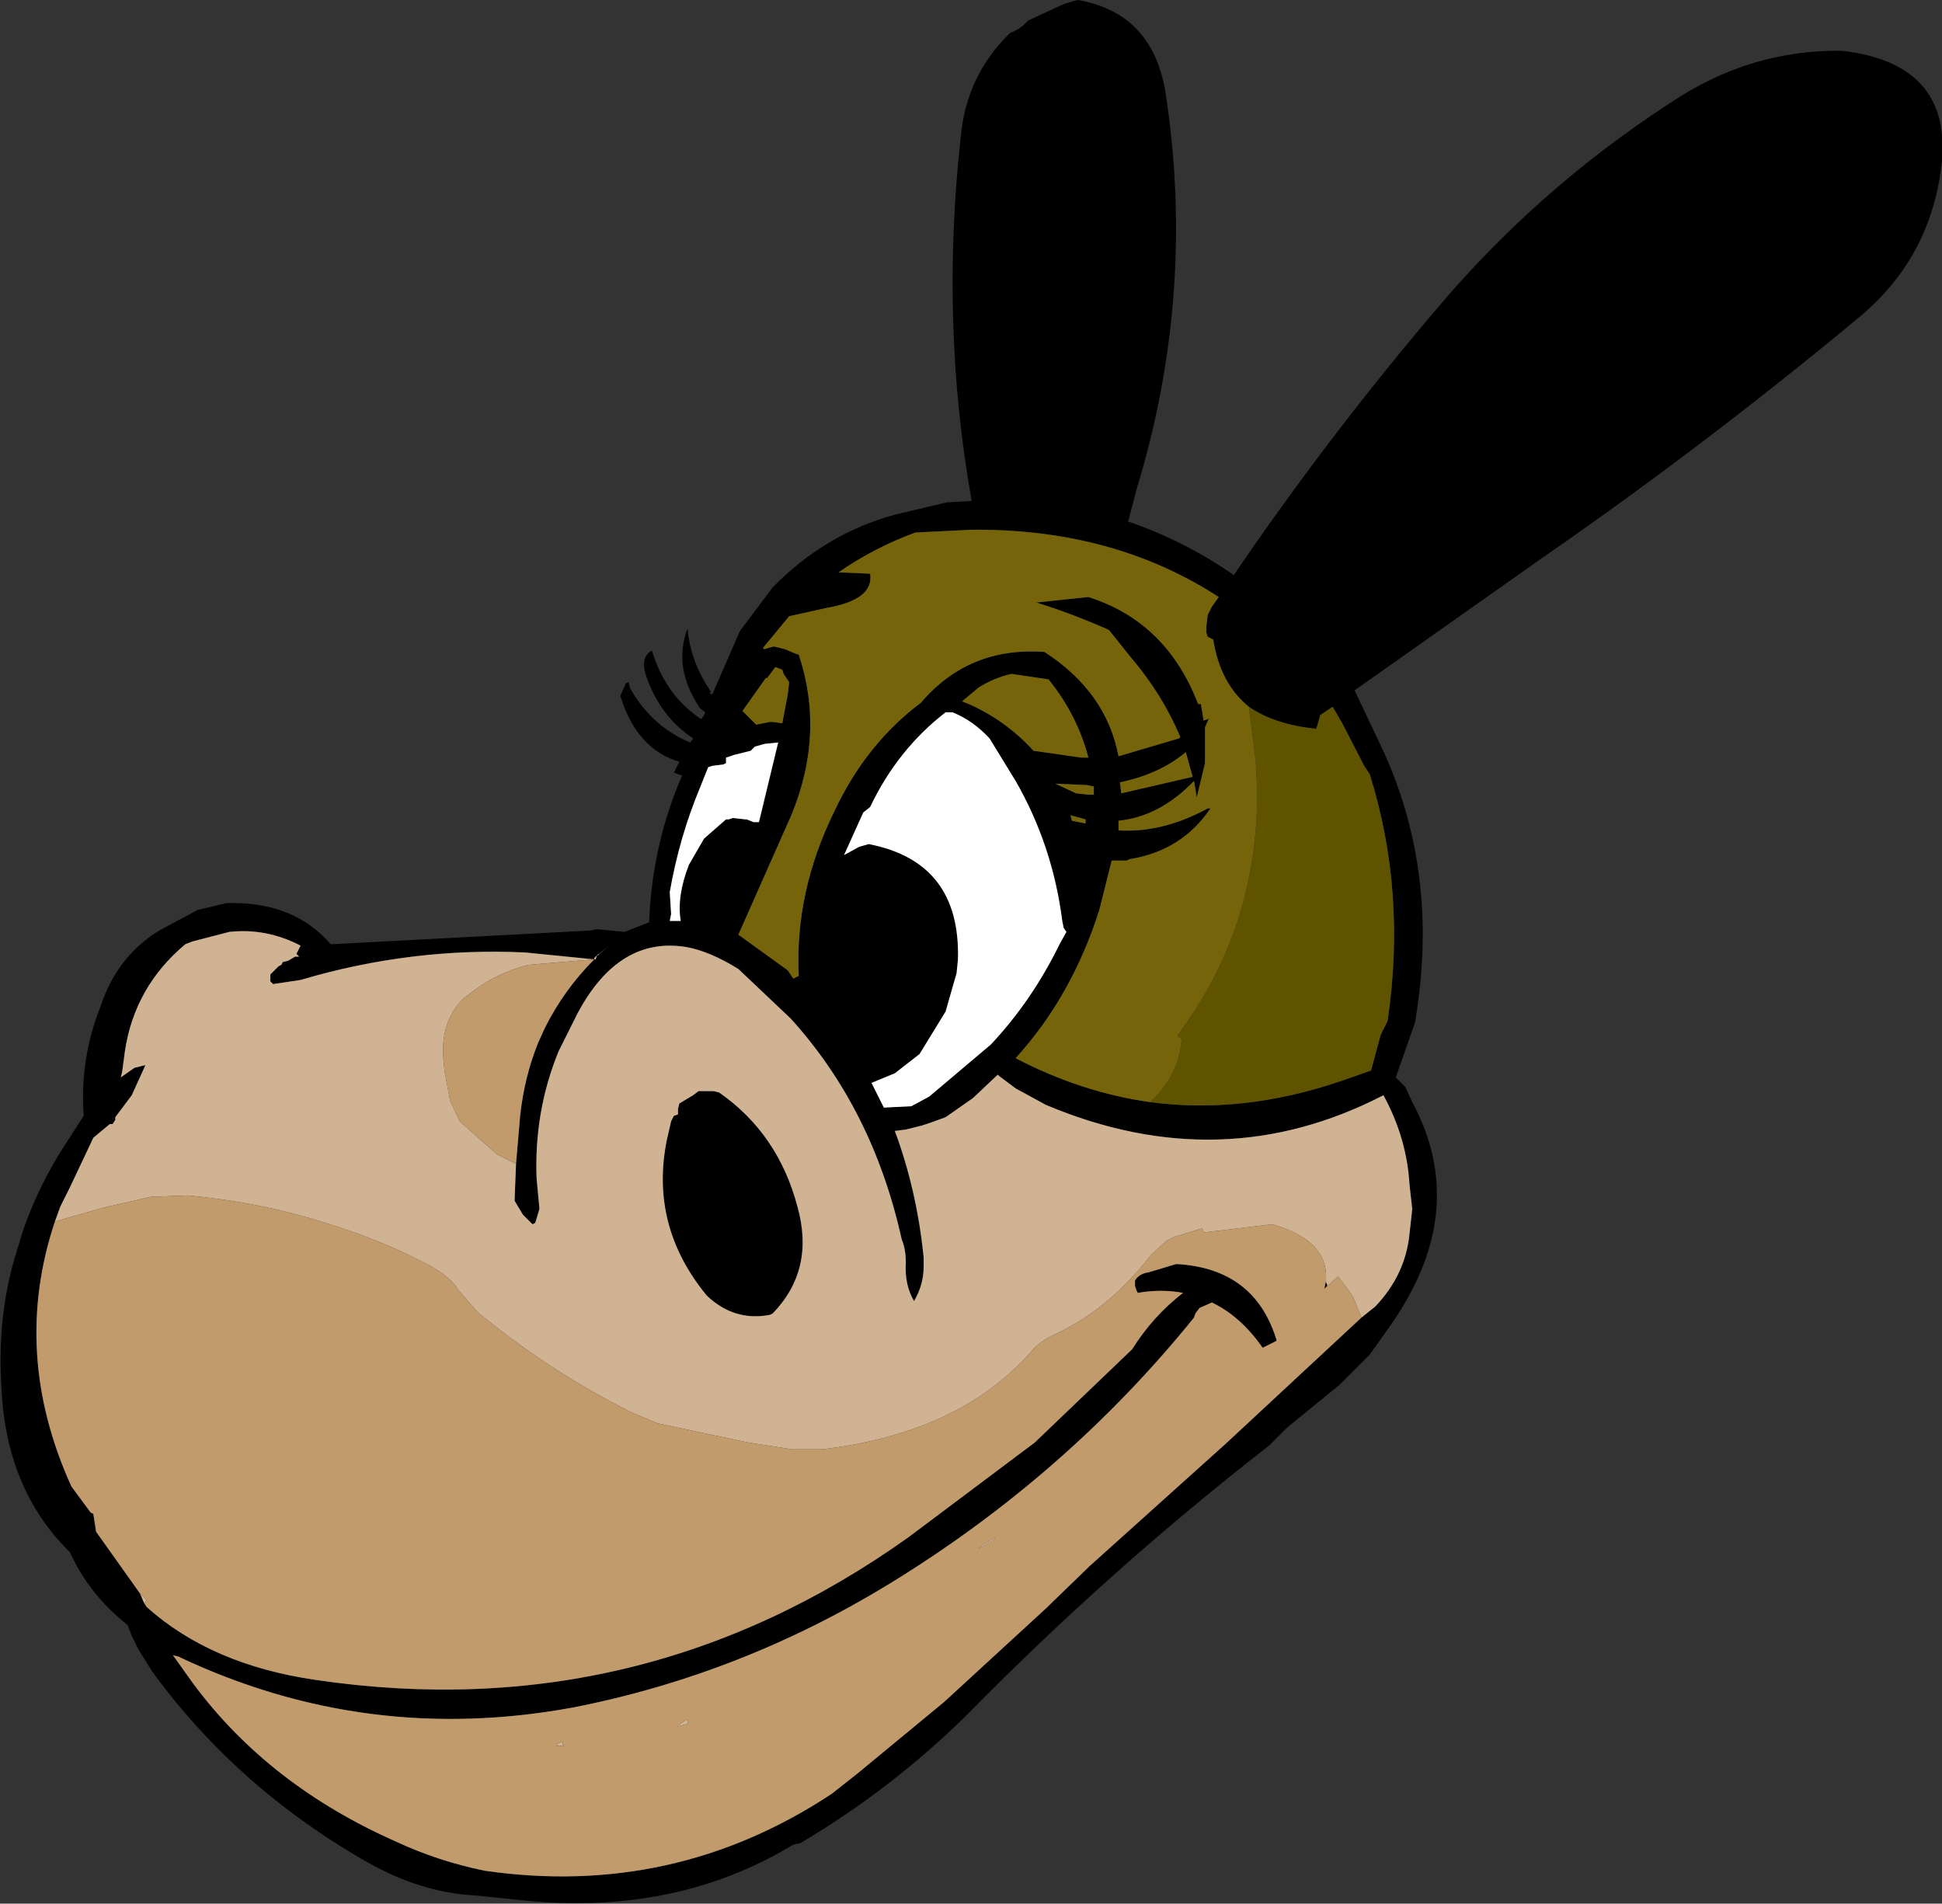 <?xml version="1.0" encoding="UTF-8" standalone="no"?>
<svg xmlns:xlink="http://www.w3.org/1999/xlink" height="69.35px" width="70.75px" xmlns="http://www.w3.org/2000/svg">
  <rect width="100%" height="100%" fill="#333333" stroke="none"/>
  <g transform="matrix(1.0, 0.0, 0.0, 1.0, 39.3, 34.2)">
    <path d="M27.8 -32.35 Q31.75 -31.9 31.45 -28.35 31.1 -24.9 28.5 -22.7 22.85 -18.0 16.85 -13.85 L10.05 -9.05 10.95 -7.15 Q13.2 -2.5 12.25 3.05 L11.55 5.05 11.85 5.35 11.9 5.4 12.15 5.95 Q14.25 9.85 11.45 13.95 L10.6 15.15 9.5 16.25 7.6 17.8 6.95 18.45 Q1.1 23.0 -4.1 28.3 -6.85 31.0 -10.15 32.95 L-10.4 33.0 Q-14.6 35.55 -20.05 35.05 L-22.0 34.85 Q-23.95 34.75 -25.9 33.65 -30.65 30.95 -33.75 26.7 L-34.25 25.9 -34.5 25.4 -34.65 25.0 Q-36.05 23.9 -36.75 22.35 -39.1 20.05 -39.25 16.3 -39.4 13.9 -38.8 11.75 L-38.5 10.75 Q-38.0 9.25 -37.15 7.85 L-36.25 6.45 Q-36.4 4.4 -35.65 2.5 -35.05 0.65 -33.5 -0.3 L-32.1 -1.05 -31.05 -1.3 -30.8 -1.3 Q-28.55 -1.3 -27.25 0.2 L-17.8 -0.3 -17.55 -0.35 -16.55 -0.25 -15.65 -0.6 Q-15.55 -3.4 -14.45 -5.95 L-14.75 -6.05 -14.55 -6.45 Q-16.1 -6.9 -16.7 -8.85 L-16.5 -9.3 -16.4 -9.35 -16.35 -9.15 -16.3 -9.05 Q-15.5 -7.7 -14.15 -7.15 L-14.05 -7.3 Q-15.25 -8.1 -15.75 -9.55 -16.0 -10.25 -15.55 -10.5 -15.05 -8.85 -13.75 -8.0 L-13.65 -8.15 -13.6 -8.25 -13.8 -8.4 Q-14.8 -9.9 -14.25 -11.3 -14.15 -10.1 -13.4 -9.0 L-13.45 -8.95 -13.35 -8.9 -12.35 -11.2 -11.15 -12.8 Q-9.25 -14.75 -6.7 -15.45 L-4.8 -15.9 -3.9 -15.95 Q-5.05 -22.4 -4.3 -29.2 -4.1 -31.45 -2.5 -33.0 -2.1 -33.15 -1.85 -33.45 L-0.55 -34.05 -0.05 -34.2 Q2.65 -33.75 3.15 -30.9 4.3 -23.55 2.1 -16.35 L1.8 -15.2 Q3.85 -14.5 5.65 -13.25 9.05 -18.25 13.0 -22.9 16.7 -27.3 21.55 -30.45 24.45 -32.4 27.8 -32.35 M6.2 -8.45 Q5.15 -9.3 4.9 -10.9 L4.7 -11.0 4.65 -11.15 4.65 -11.4 4.7 -11.8 4.85 -12.1 5.1 -12.45 Q1.25 -14.95 -3.9 -14.9 L-5.95 -14.8 Q-7.45 -14.25 -8.75 -13.35 L-7.6 -13.3 Q-7.45 -12.35 -9.2 -12.05 L-10.55 -11.75 -11.5 -10.6 -11.5 -10.55 -11.45 -10.55 -11.3 -10.6 -11.1 -10.65 -10.7 -10.55 -10.35 -10.4 -10.2 -10.35 Q-9.25 -7.5 -10.45 -4.55 L-12.4 -0.15 -10.6 1.15 -10.5 1.3 -10.4 1.45 -10.2 1.35 Q-10.35 -1.7 -8.9 -4.65 -7.75 -7.1 -5.75 -8.6 -4.0 -10.65 -1.25 -10.45 1.0 -9.0 1.45 -6.65 L3.65 -7.3 3.7 -7.35 Q3.05 -8.9 1.9 -10.25 L1.1 -11.25 Q-0.25 -11.85 -1.55 -12.25 L0.35 -12.45 Q3.2 -11.55 4.35 -8.55 L4.45 -8.55 4.55 -7.95 4.7 -8.0 4.75 -8.05 4.6 -7.7 4.6 -6.4 4.3 -5.15 4.2 -5.75 Q2.95 -4.45 1.45 -4.3 L1.45 -3.95 Q3.05 -3.85 4.7 -4.75 L4.8 -4.75 Q3.75 -3.2 1.85 -2.9 L1.75 -2.85 1.2 -2.85 0.75 -1.05 Q-0.25 2.1 -2.3 4.35 0.1 5.6 2.6 5.95 5.95 6.4 9.5 5.2 L10.65 4.8 11.0 3.5 11.25 3.0 Q11.95 -1.7 10.6 -6.0 L10.4 -6.3 9.6 -7.85 9.25 -8.45 8.8 -8.15 8.7 -7.8 8.65 -7.65 Q7.15 -7.8 6.2 -8.45 M0.35 -6.6 Q-0.05 -8.15 -1.1 -9.45 L-2.45 -9.65 Q-3.1 -9.5 -3.65 -9.15 L-4.25 -8.65 -4.0 -8.55 Q-2.65 -7.95 -1.65 -6.85 L0.1 -6.6 0.35 -6.6 M1.55 -5.3 L4.15 -5.9 3.9 -6.8 Q2.95 -6.0 1.5 -5.7 L1.55 -5.3 M0.55 -5.55 L0.3 -5.6 -0.85 -5.65 -0.1 -5.3 0.35 -5.25 0.55 -5.25 0.55 -5.55 M0.25 -4.35 L-0.3 -4.5 -0.25 -4.3 0.25 -4.2 0.25 -4.35 M10.3 13.8 L10.8 13.4 Q11.9 12.25 12.05 10.75 L12.15 9.85 12.05 8.95 Q11.95 7.25 11.1 5.7 5.2 8.75 -1.2 6.05 L-2.3 5.45 -2.9 5.0 -2.95 4.95 -3.85 5.8 -4.85 6.5 -5.4 6.7 -5.7 6.8 -6.3 6.95 -6.7 7.0 Q-5.9 9.15 -5.65 11.6 L-5.65 11.95 Q-5.65 12.6 -6.0 13.2 -6.35 12.6 -6.3 11.8 -6.3 11.3 -6.45 10.95 -7.5 6.2 -10.5 2.9 L-12.4 1.1 Q-13.45 0.45 -14.3 0.3 -16.75 -0.1 -18.25 2.7 L-18.95 4.1 Q-19.85 6.3 -19.75 8.75 L-19.65 9.8 -19.65 9.85 -19.8 10.35 -19.9 10.4 -19.95 10.35 -20.25 10.05 -20.55 9.55 -20.55 9.45 -20.5 8.2 -20.35 6.45 Q-20.2 5.05 -19.7 3.8 L-19.45 3.25 Q-18.75 1.85 -17.65 0.75 L-20.15 0.5 Q-24.3 0.3 -28.35 1.5 L-29.35 1.65 -29.45 1.55 -29.45 1.4 -29.45 1.3 -29.15 1.0 -29.05 0.95 -29.0 0.85 -28.8 0.8 -28.55 0.65 -28.4 0.65 -28.5 0.55 -28.35 0.25 Q-29.6 -0.4 -30.95 -0.25 L-32.3 0.1 -32.55 0.2 Q-34.4 1.75 -34.75 4.1 L-34.85 4.85 -34.9 5.05 -34.4 4.7 -34.0 4.6 -34.5 5.7 -35.1 6.5 -35.1 6.6 -35.2 6.75 -35.3 6.75 -35.9 7.25 -36.75 9.05 -37.1 9.75 -37.3 10.3 Q-38.9 15.1 -36.7 19.95 L-36.0 20.9 -35.9 20.95 -35.8 21.6 -34.2 23.85 -34.05 24.2 -33.95 24.35 Q-31.6 26.45 -27.8 27.0 -15.95 28.75 -6.2 21.8 L-1.6 18.35 1.95 14.95 Q2.7 13.75 3.8 12.9 3.0 12.75 2.15 12.9 L2.1 12.8 2.05 12.65 2.05 12.45 Q2.2 12.2 2.55 12.15 L3.55 11.85 Q6.4 12.0 7.2 14.6 L7.2 14.65 7.1 14.7 6.7 14.9 Q5.9 13.75 4.85 13.25 L4.4 13.45 4.25 13.65 4.2 13.8 Q-0.45 19.55 -6.9 23.5 -12.3 26.8 -18.4 28.0 -25.95 29.4 -32.8 26.15 L-33.0 26.1 -32.25 27.15 Q-29.5 30.85 -24.85 32.9 -23.35 33.6 -21.65 33.95 -14.75 34.95 -9.0 31.15 L-8.05 30.4 -4.9 27.8 -1.2 24.4 0.4 22.85 5.35 18.4 10.3 13.8 M9.0 12.5 L9.05 12.6 9.05 12.65 9.0 12.7 8.95 12.75 9.0 12.5 M-10.8 -9.8 L-11.05 -9.9 -11.35 -9.5 -11.4 -9.5 -12.25 -8.3 -11.75 -7.8 -11.25 -7.9 -11.15 -7.9 -10.8 -7.85 -10.6 -8.9 -10.55 -9.35 -10.75 -9.65 -10.8 -9.8 M-12.85 -6.4 L-12.95 -6.35 -13.35 -6.3 -13.5 -6.25 -13.8 -5.5 Q-14.55 -3.7 -14.9 -1.7 L-14.85 -0.9 -14.9 -0.65 -14.5 -0.65 Q-14.65 -1.55 -14.2 -2.7 L-13.65 -3.65 -12.85 -4.35 -12.75 -4.35 -12.6 -4.4 -12.15 -4.35 -12.1 -4.35 -11.85 -4.25 -11.65 -4.25 -10.95 -7.15 -11.45 -7.1 -11.8 -7.0 -11.95 -6.85 -12.55 -6.7 -12.85 -6.6 -12.85 -6.4 M-4.85 -8.25 Q-6.6 -6.9 -7.6 -4.8 L-7.85 -4.6 -8.55 -3.05 -8.0 -3.35 -7.65 -3.45 Q-4.3 -2.8 -4.4 0.75 L-4.45 1.25 -4.85 2.65 -5.8 4.2 -6.7 4.9 -7.55 5.25 -7.1 6.15 -6.1 6.1 -5.45 5.75 -3.2 3.85 Q-1.7 2.25 -0.7 0.2 L-0.45 -0.25 -0.55 -0.4 -0.6 -0.65 Q-0.95 -3.4 -2.3 -5.75 L-3.25 -7.3 Q-3.85 -7.95 -4.6 -8.25 L-4.85 -8.25 M-13.1 5.6 Q-10.95 7.1 -10.25 9.75 -9.6 12.05 -11.15 13.65 L-11.25 13.7 Q-12.55 13.95 -13.55 13.0 -15.65 10.45 -15.0 7.3 L-14.85 6.65 -14.75 6.45 -14.6 6.4 -14.6 6.2 -14.55 6.0 -14.05 5.7 -13.85 5.55 -13.3 5.55 -13.1 5.6 M-17.5 0.55 L-17.65 0.7 -17.65 0.75 -17.6 0.75 -17.55 0.6 -17.5 0.6 -17.1 0.25 -17.5 0.55" fill="#000000" fill-rule="evenodd" stroke="none"/>
    <path d="M6.2 -8.45 L6.45 -6.45 6.5 -5.45 Q6.55 -0.45 3.65 3.45 L3.6 3.55 3.75 3.65 Q3.65 5.0 2.6 5.95 0.1 5.6 -2.3 4.35 -0.25 2.1 0.75 -1.05 L1.2 -2.85 1.75 -2.85 1.85 -2.9 Q3.75 -3.2 4.8 -4.75 L4.7 -4.75 Q3.05 -3.85 1.45 -3.95 L1.45 -4.3 Q2.95 -4.45 4.2 -5.75 L4.3 -5.15 4.6 -6.4 4.6 -7.7 4.75 -8.05 4.7 -8.0 4.55 -7.95 4.45 -8.55 4.35 -8.55 Q3.2 -11.55 0.35 -12.45 L-1.55 -12.25 Q-0.25 -11.85 1.1 -11.25 L1.9 -10.25 Q3.05 -8.9 3.7 -7.35 L3.65 -7.3 1.45 -6.65 Q1.0 -9.0 -1.25 -10.45 -4.0 -10.65 -5.75 -8.6 -7.75 -7.1 -8.9 -4.65 -10.35 -1.7 -10.2 1.35 L-10.4 1.45 -10.5 1.3 -10.6 1.15 -12.4 -0.15 -10.45 -4.55 Q-9.25 -7.5 -10.2 -10.35 L-10.35 -10.4 -10.7 -10.55 -11.1 -10.65 -11.3 -10.6 -11.45 -10.55 -11.5 -10.6 -10.55 -11.75 -9.2 -12.05 Q-7.45 -12.35 -7.6 -13.3 L-8.75 -13.35 Q-7.45 -14.25 -5.95 -14.8 L-3.9 -14.9 Q1.25 -14.95 5.1 -12.45 L4.85 -12.1 4.7 -11.8 4.65 -11.4 4.65 -11.15 4.7 -11.0 4.9 -10.9 Q5.15 -9.3 6.2 -8.45 M0.25 -4.35 L0.25 -4.2 -0.25 -4.3 -0.3 -4.5 0.25 -4.35 M0.55 -5.55 L0.55 -5.25 0.35 -5.25 -0.1 -5.3 -0.85 -5.65 0.3 -5.6 0.55 -5.55 M1.55 -5.3 L1.5 -5.7 Q2.95 -6.0 3.9 -6.8 L4.15 -5.9 1.55 -5.3 M0.35 -6.6 L0.1 -6.6 -1.65 -6.85 Q-2.65 -7.95 -4.0 -8.55 L-4.25 -8.65 -3.65 -9.15 Q-3.1 -9.5 -2.45 -9.65 L-1.1 -9.45 Q-0.05 -8.15 0.35 -6.6 M-10.8 -9.8 L-10.75 -9.65 -10.55 -9.35 -10.6 -8.9 -10.8 -7.85 -11.15 -7.9 -11.25 -7.9 -11.75 -7.8 -12.25 -8.3 -11.4 -9.5 -11.35 -9.5 -11.05 -9.9 -10.8 -9.8" fill="#75640a" fill-rule="evenodd" stroke="none"/>
    <path d="M2.6 5.95 Q3.65 5.0 3.75 3.65 L3.6 3.55 3.65 3.45 Q6.55 -0.45 6.5 -5.45 L6.45 -6.45 6.2 -8.45 Q7.15 -7.8 8.65 -7.65 L8.7 -7.8 8.8 -8.15 9.25 -8.45 9.6 -7.85 10.4 -6.3 10.6 -6.0 Q11.95 -1.7 11.25 3.0 L11.0 3.5 10.65 4.8 9.5 5.2 Q5.95 6.4 2.6 5.95" fill="#5f5300" fill-rule="evenodd" stroke="none"/>
    <path d="M-20.5 8.2 L-20.55 9.45 -20.55 9.55 -20.25 10.05 -19.95 10.35 -19.9 10.4 -19.8 10.35 -19.65 9.85 -19.65 9.8 -19.75 8.75 Q-19.85 6.3 -18.95 4.1 L-18.25 2.7 Q-16.75 -0.1 -14.3 0.3 -13.45 0.45 -12.4 1.1 L-10.5 2.9 Q-7.5 6.2 -6.45 10.95 -6.3 11.3 -6.3 11.8 -6.35 12.6 -6.0 13.2 -5.65 12.6 -5.65 11.95 L-5.65 11.6 Q-5.9 9.15 -6.7 7.0 L-6.3 6.95 -5.7 6.8 -5.4 6.7 -4.85 6.5 -3.85 5.8 -2.95 4.95 -2.9 5.0 -2.3 5.45 -1.2 6.05 Q5.2 8.75 11.1 5.7 11.95 7.25 12.05 8.95 L12.15 9.85 12.05 10.75 Q11.9 12.25 10.8 13.4 L10.3 13.8 10.0 13.05 9.9 12.9 9.45 12.3 9.0 12.7 9.05 12.65 9.05 12.6 9.0 12.5 Q9.15 11.0 7.05 10.4 L4.55 10.7 4.5 10.55 3.5 10.85 3.2 11.0 2.65 11.5 Q1.1 13.5 -0.85 14.4 -1.4 14.65 -1.7 15.0 -4.3 18.0 -9.35 18.6 L-10.45 18.6 -12.05 18.35 -15.35 17.65 -16.3 17.25 Q-19.3 15.75 -21.9 13.6 L-22.6 12.8 Q-22.85 12.35 -23.65 11.9 -25.45 10.95 -27.45 10.35 -29.8 9.6 -32.45 9.35 L-33.8 9.4 -35.55 9.8 -37.3 10.3 -37.1 9.75 -36.75 9.05 -35.9 7.25 -35.3 6.75 -35.2 6.75 -35.1 6.6 -35.1 6.5 -34.5 5.7 -34.0 4.6 -34.4 4.7 -34.9 5.05 -34.85 4.85 -34.75 4.1 Q-34.4 1.75 -32.55 0.2 L-32.3 0.1 -30.95 -0.25 Q-29.6 -0.4 -28.35 0.25 L-28.5 0.55 -28.4 0.65 -28.55 0.65 -28.8 0.8 -29.0 0.85 -29.05 0.95 -29.15 1.0 -29.45 1.3 -29.45 1.4 -29.45 1.55 -29.35 1.65 -28.35 1.5 Q-24.3 0.3 -20.15 0.5 L-17.65 0.75 -20.05 0.95 Q-21.2 1.25 -22.05 1.9 L-22.45 2.2 Q-23.25 3.05 -23.15 4.35 L-23.1 4.85 -22.9 5.9 -22.55 6.65 -21.2 7.85 -20.9 8.0 -20.5 8.2 M-34.05 24.2 L-34.2 23.85 -33.95 24.1 -34.05 24.2 M-13.1 5.6 L-13.3 5.55 -13.85 5.55 -14.05 5.7 -14.55 6.0 -14.6 6.2 -14.6 6.4 -14.75 6.45 -14.85 6.65 -15.0 7.3 Q-15.65 10.45 -13.55 13.0 -12.55 13.95 -11.25 13.7 L-11.15 13.65 Q-9.6 12.05 -10.25 9.75 -10.95 7.1 -13.1 5.6 M-17.65 0.75 L-17.65 0.7 -17.5 0.55 -17.5 0.6 -17.55 0.6 -17.6 0.75 -17.65 0.75 M-19.05 29.4 L-18.95 29.3 -18.8 29.25 -18.8 29.35 -18.75 29.4 -19.05 29.4 M-14.3 28.45 L-14.25 28.5 -14.25 28.6 -14.65 28.7 -14.3 28.45 M-3.65 22.2 L-3.05 21.8 -3.1 21.9 -3.5 22.15 -3.65 22.2" fill="#cfb392" fill-rule="evenodd" stroke="none"/>
    <path d="M-20.5 8.2 L-20.9 8.0 -21.2 7.85 -22.55 6.65 -22.9 5.9 -23.1 4.85 -23.15 4.35 Q-23.25 3.05 -22.45 2.2 L-22.05 1.9 Q-21.2 1.25 -20.05 0.95 L-17.65 0.75 Q-18.75 1.85 -19.45 3.25 L-19.7 3.8 Q-20.2 5.05 -20.35 6.45 L-20.5 8.2 M-37.3 10.3 L-35.55 9.8 -33.8 9.4 -32.45 9.35 Q-29.8 9.6 -27.45 10.35 -25.45 10.95 -23.65 11.9 -22.85 12.35 -22.6 12.8 L-21.9 13.6 Q-19.3 15.75 -16.3 17.25 L-15.35 17.65 -12.05 18.35 -10.45 18.6 -9.35 18.6 Q-4.3 18.0 -1.7 15.0 -1.4 14.65 -0.85 14.4 1.1 13.5 2.65 11.5 L3.2 11.0 3.5 10.85 4.5 10.55 4.55 10.7 7.05 10.4 Q9.15 11.0 9.0 12.5 L8.95 12.75 9.0 12.7 9.45 12.3 9.9 12.9 10.0 13.05 10.3 13.8 5.35 18.4 0.4 22.85 -1.2 24.4 -4.9 27.8 -8.05 30.4 -9.0 31.15 Q-14.75 34.95 -21.65 33.95 -23.35 33.6 -24.85 32.9 -29.5 30.85 -32.25 27.15 L-33.0 26.1 -32.8 26.15 Q-25.95 29.4 -18.4 28.0 -12.3 26.8 -6.9 23.5 -0.45 19.55 4.2 13.8 L4.25 13.65 4.4 13.45 4.85 13.25 Q5.9 13.75 6.7 14.9 L7.1 14.7 7.2 14.65 7.2 14.6 Q6.4 12.0 3.55 11.85 L2.55 12.15 Q2.2 12.2 2.05 12.45 L2.05 12.65 2.1 12.8 2.15 12.9 Q3.0 12.75 3.8 12.9 2.7 13.75 1.95 14.95 L-1.6 18.35 -6.2 21.8 Q-15.95 28.75 -27.8 27.0 -31.6 26.45 -33.95 24.35 L-34.05 24.2 -33.95 24.1 -34.2 23.85 -35.8 21.6 -35.9 20.95 -36.0 20.9 -36.7 19.95 Q-38.9 15.1 -37.3 10.3 M-3.65 22.2 L-3.5 22.15 -3.1 21.9 -3.05 21.8 -3.65 22.2 M-14.3 28.45 L-14.65 28.7 -14.25 28.6 -14.25 28.5 -14.3 28.45 M-19.05 29.4 L-18.75 29.4 -18.8 29.35 -18.8 29.25 -18.95 29.3 -19.05 29.4" fill="#c19b6b" fill-rule="evenodd" stroke="none"/>
    <path d="M-4.85 -8.25 L-4.6 -8.25 Q-3.85 -7.95 -3.25 -7.3 L-2.3 -5.75 Q-0.95 -3.4 -0.6 -0.65 L-0.55 -0.4 -0.45 -0.25 -0.7 0.2 Q-1.7 2.25 -3.2 3.85 L-5.45 5.75 -6.1 6.1 -7.1 6.15 -7.55 5.25 -6.7 4.9 -5.8 4.2 -4.85 2.65 -4.45 1.25 -4.4 0.75 Q-4.3 -2.8 -7.65 -3.45 L-8.0 -3.35 -8.55 -3.05 -7.85 -4.6 -7.6 -4.8 Q-6.6 -6.9 -4.85 -8.25 M-12.85 -6.4 L-12.85 -6.6 -12.55 -6.7 -11.95 -6.85 -11.8 -7.0 -11.45 -7.1 -10.95 -7.15 -11.65 -4.25 -11.85 -4.25 -12.1 -4.35 -12.15 -4.35 -12.6 -4.4 -12.75 -4.35 -12.85 -4.35 -13.65 -3.65 -14.2 -2.7 Q-14.65 -1.55 -14.5 -0.65 L-14.9 -0.65 -14.85 -0.9 -14.9 -1.7 Q-14.55 -3.7 -13.8 -5.5 L-13.5 -6.25 -13.35 -6.3 -12.95 -6.35 -12.85 -6.4" fill="#ffffff" fill-rule="evenodd" stroke="none"/>
  </g>
</svg>
